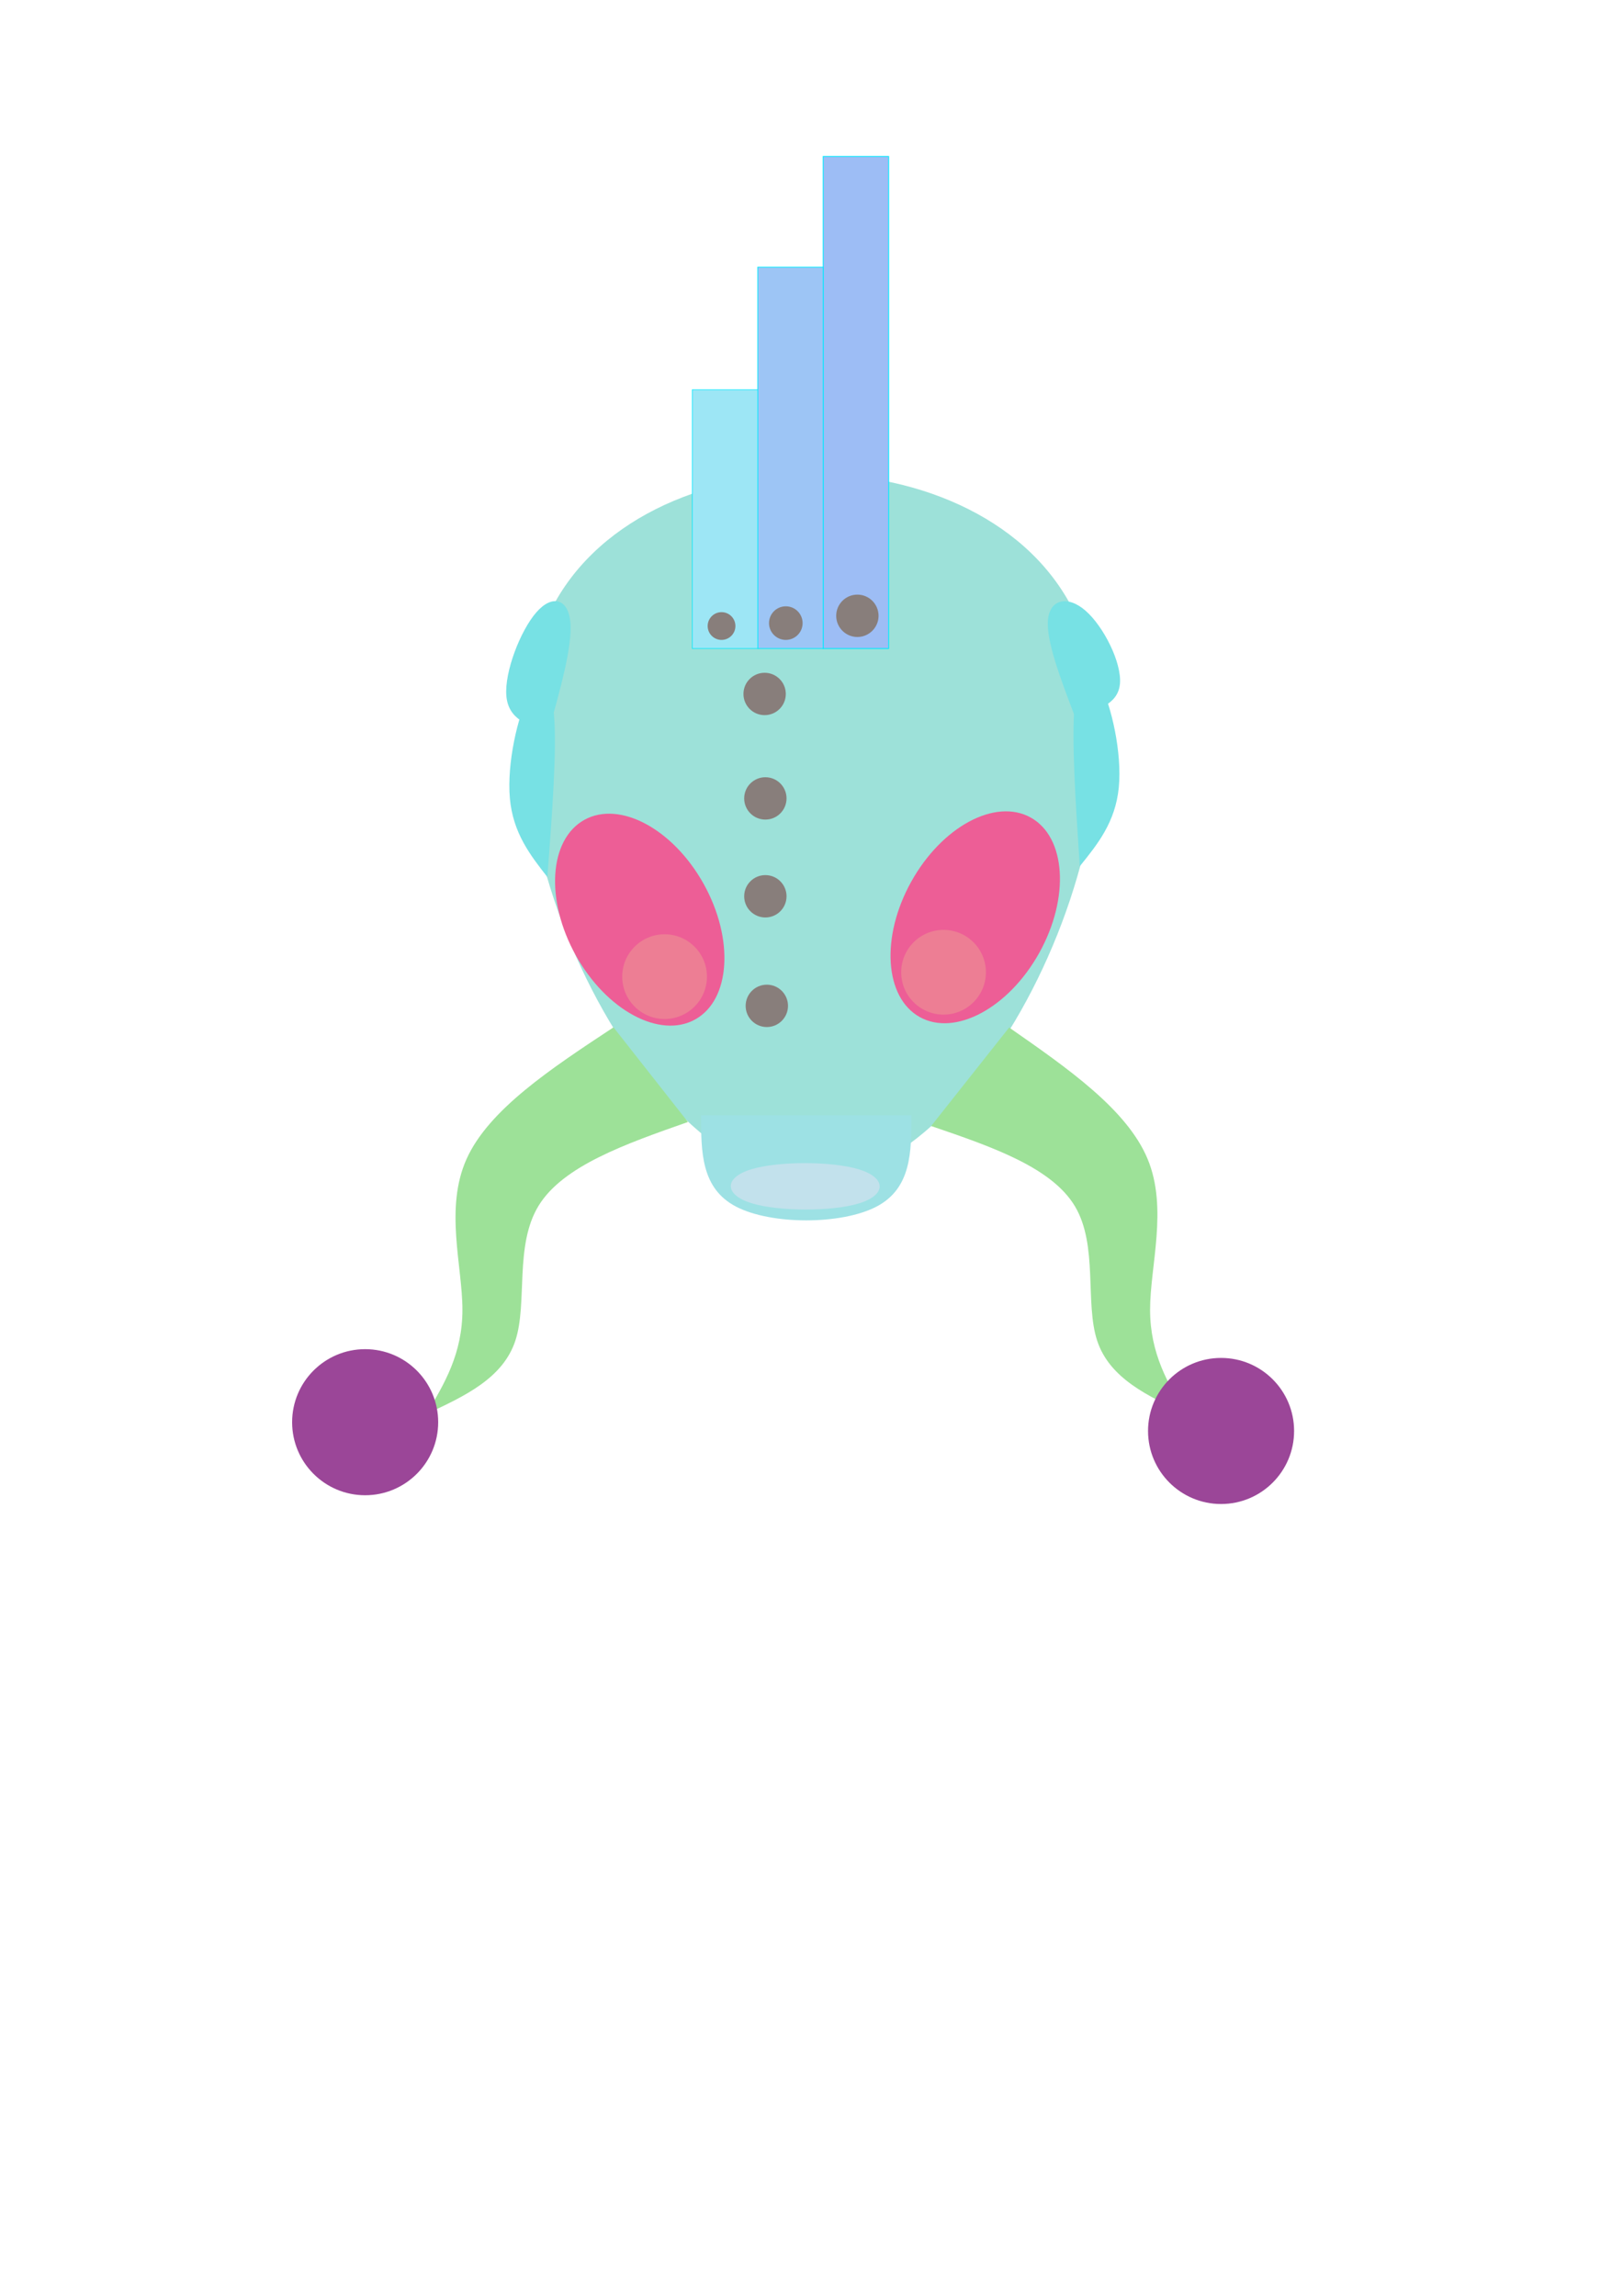 <?xml version="1.0" encoding="UTF-8" standalone="no"?>
<!-- Created with Inkscape (http://www.inkscape.org/) -->

<svg
   xmlns:dc="http://purl.org/dc/elements/1.1/"
   xmlns:cc="http://creativecommons.org/ns#"
   xmlns:rdf="http://www.w3.org/1999/02/22-rdf-syntax-ns#"
   xmlns:svg="http://www.w3.org/2000/svg"
   xmlns="http://www.w3.org/2000/svg"
   xmlns:sodipodi="http://sodipodi.sourceforge.net/DTD/sodipodi-0.dtd"
   xmlns:inkscape="http://www.inkscape.org/namespaces/inkscape"
   width="210mm"
   height="297mm"
   viewBox="0 0 210 297"
   version="1.1"
   id="svg8"
   sodipodi:docname="carpotron.svg"
   inkscape:version="0.92.2 (5c3e80d, 2017-08-06)">
  <defs
     id="defs2">
    <inkscape:path-effect
       effect="bspline"
       id="path-effect1093"
       is_visible="true"
       weight="33.333"
       steps="2"
       helper_size="0"
       apply_no_weight="true"
       apply_with_weight="true"
       only_selected="false" />
    <inkscape:path-effect
       effect="bspline"
       id="path-effect1037"
       is_visible="true"
       weight="33.333"
       steps="2"
       helper_size="0"
       apply_no_weight="true"
       apply_with_weight="true"
       only_selected="false" />
    <inkscape:path-effect
       effect="bspline"
       id="path-effect942"
       is_visible="true"
       weight="33.333"
       steps="2"
       helper_size="0"
       apply_no_weight="true"
       apply_with_weight="true"
       only_selected="false" />
    <inkscape:path-effect
       effect="bspline"
       id="path-effect936"
       is_visible="true"
       weight="33.333"
       steps="2"
       helper_size="0"
       apply_no_weight="true"
       apply_with_weight="true"
       only_selected="false" />
    <inkscape:path-effect
       effect="bspline"
       id="path-effect843"
       is_visible="true"
       weight="33.333"
       steps="2"
       helper_size="0"
       apply_no_weight="true"
       apply_with_weight="true"
       only_selected="false" />
    <inkscape:path-effect
       effect="bspline"
       id="path-effect821"
       is_visible="true"
       weight="33.333"
       steps="2"
       helper_size="0"
       apply_no_weight="true"
       apply_with_weight="true"
       only_selected="false" />
    <inkscape:path-effect
       effect="bspline"
       id="path-effect942-7"
       is_visible="true"
       weight="33.333"
       steps="2"
       helper_size="0"
       apply_no_weight="true"
       apply_with_weight="true"
       only_selected="false" />
    <inkscape:path-effect
       effect="bspline"
       id="path-effect1037-8"
       is_visible="true"
       weight="33.333"
       steps="2"
       helper_size="0"
       apply_no_weight="true"
       apply_with_weight="true"
       only_selected="false" />
    <inkscape:path-effect
       effect="bspline"
       id="path-effect1037-9"
       is_visible="true"
       weight="33.333"
       steps="2"
       helper_size="0"
       apply_no_weight="true"
       apply_with_weight="true"
       only_selected="false" />
    <inkscape:path-effect
       effect="bspline"
       id="path-effect1037-2"
       is_visible="true"
       weight="33.333"
       steps="2"
       helper_size="0"
       apply_no_weight="true"
       apply_with_weight="true"
       only_selected="false" />
    <inkscape:path-effect
       effect="bspline"
       id="path-effect1037-8-4"
       is_visible="true"
       weight="33.333"
       steps="2"
       helper_size="0"
       apply_no_weight="true"
       apply_with_weight="true"
       only_selected="false" />
  </defs>
  <sodipodi:namedview
     id="base"
     pagecolor="#ffffff"
     bordercolor="#666666"
     borderopacity="1.0"
     inkscape:pageopacity="0.0"
     inkscape:pageshadow="2"
     inkscape:zoom="0.98994949"
     inkscape:cx="407.41629"
     inkscape:cy="669.14485"
     inkscape:document-units="mm"
     inkscape:current-layer="layer1"
     showgrid="false"
     inkscape:window-width="1920"
     inkscape:window-height="1051"
     inkscape:window-x="-9"
     inkscape:window-y="-9"
     inkscape:window-maximized="1"
     inkscape:measure-start="-1297.14,905.714"
     inkscape:measure-end="-1294.29,897.143" />
  <g
     inkscape:label="Layer 1"
     inkscape:groupmode="layer"
     id="layer1">
    <path
       style="fill:#9de1d9;fill-opacity:1;stroke:#000000;stroke-width:0.265px;stroke-linecap:butt;stroke-linejoin:miter;stroke-opacity:0"
       d="m 139.191,79.581 c 11.371,24.357 -11.371,73.072 -34.114,73.072 -22.742,-1e-4 -45.485,-48.715 -34.114,-73.072 11.371,-24.357 56.856,-24.357 68.227,9.8e-5 z"
       id="path841"
       inkscape:connector-curvature="0"
       inkscape:path-effect="#path-effect843"
       inkscape:original-d="M 173.30514,55.223569 C 150.56235,103.93845 127.81982,152.65308 105.07756,201.36744 82.334767,152.65308 59.592237,103.93846 36.849977,55.223569 c 45.48489,2.6e-4 90.969843,2.6e-4 136.455163,0 z"
       sodipodi:nodetypes="cccc" />
    <rect
       style="fill:#9dbdf5;fill-opacity:1;stroke:#00e8ff;stroke-width:0.11;stroke-opacity:0.995"
       id="rect868"
       width="8.47"
       height="63.654"
       x="106.512"
       y="20.244" />
    <rect
       style="fill:#9dc5f5;fill-opacity:1;stroke:#00e8ff;stroke-width:0.097;stroke-opacity:0.995"
       id="rect868-0"
       width="8.47"
       height="49.332"
       x="98.043"
       y="34.566" />
    <rect
       style="fill:#9de6f5;fill-opacity:1;stroke:#00e8ff;stroke-width:0.08;stroke-opacity:0.995"
       id="rect868-0-8"
       width="8.47"
       height="33.482"
       x="89.573"
       y="50.417" />
    <ellipse
       style="fill:#ed5e96;fill-opacity:1;stroke:none;stroke-width:0.212;stroke-opacity:0.995"
       id="path900"
       cx="14.603"
       cy="144.199"
       rx="9.476"
       ry="14.767"
       transform="rotate(-29.046)"
       inkscape:transform-center-x="155.72619"
       inkscape:transform-center-y="-23.434524" />
    <ellipse
       style="fill:#ed5e96;fill-opacity:1;stroke:none;stroke-width:0.212;stroke-opacity:0.995"
       id="path900-5"
       cx="-167.946"
       cy="42.386"
       rx="9.476"
       ry="14.767"
       transform="matrix(-0.874,-0.486,-0.486,0.874,0,0)"
       inkscape:transform-center-x="-155.72619"
       inkscape:transform-center-y="-23.434516" />
    <path
       style="fill:#9de1e4;fill-opacity:1;stroke:none;stroke-width:0.229px;stroke-linecap:butt;stroke-linejoin:miter;stroke-opacity:1"
       d="m 90.714,144.298 c 0,0 27.214,0 27.214,0 0,4.722 0,9.444 -4.536,11.805 -4.536,2.361 -13.607,2.361 -18.143,-7e-5 -4.536,-2.361 -4.536,-7.083 -4.536,-11.805 z"
       id="path934"
       inkscape:connector-curvature="0"
       inkscape:path-effect="#path-effect936"
       inkscape:original-d="m 90.714284,144.29762 h 27.214286 c 0,0 2.7e-4,9.44372 0,14.16588 -9.07155,-2e-4 -18.142592,-2e-4 -27.214286,0 2.64e-4,-4.7223 0,-14.16588 0,-14.16588 z"
       sodipodi:nodetypes="ccccc" />
    <path
       style="fill:#9de198;fill-opacity:1;stroke:none;stroke-width:0.239px;stroke-linecap:butt;stroke-linejoin:miter;stroke-opacity:1"
       d="m 89.013,145.148 c -8.075,2.835 -16.149,5.671 -19.312,10.813 -3.163,5.142 -1.414,12.591 -3.017,17.468 -1.603,4.877 -6.559,7.183 -11.514,9.489 2.332,-3.902 4.664,-7.804 4.664,-13.479 -2.7e-5,-5.675 -2.332,-13.125 0.537,-19.51 2.869,-6.385 10.94,-11.706 19.01,-17.027 0,0 9.632,12.246 9.632,12.246 z"
       id="path940"
       inkscape:connector-curvature="0"
       inkscape:path-effect="#path-effect942"
       inkscape:original-d="m 89.013391,145.14807 c 0,0 -16.148878,5.67041 -24.224261,8.5062 1.749312,7.44906 3.4982,14.8978 5.24684,22.34698 -4.955146,2.3055 -14.866047,6.91692 -14.866047,6.91692 0,0 4.664163,-7.80389 6.995787,-11.70556 -2.331489,-7.44876 -4.663553,-14.89818 -6.995787,-22.34698 8.070452,-5.32138 24.211109,-15.9637 24.211109,-15.9637 z"
       sodipodi:nodetypes="cccccccc" />
    <path
       style="fill:#9de198;fill-opacity:1;stroke:none;stroke-width:0.239px;stroke-linecap:butt;stroke-linejoin:miter;stroke-opacity:1"
       d="m 120.48,145.67 c 7.791,2.661 15.582,5.323 18.603,10.378 3.021,5.055 1.273,12.504 2.876,17.381 1.603,4.877 6.559,7.183 11.514,9.489 -2.332,-3.902 -4.664,-7.804 -4.664,-13.479 2e-5,-5.675 2.332,-13.125 -0.319,-19.506 -2.651,-6.381 -10.284,-11.695 -17.917,-17.009 0,0 -10.093,12.746 -10.093,12.746 z"
       id="path940-5"
       inkscape:connector-curvature="0"
       inkscape:path-effect="#path-effect942-7"
       inkscape:original-d="m 120.47991,145.67016 c 0,0 15.58203,5.32221 23.37381,7.98411 -1.74931,7.44906 -3.4982,14.8978 -5.24684,22.34698 4.95514,2.3055 14.86605,6.91692 14.86605,6.91692 0,0 -4.66417,-7.80389 -6.99579,-11.70556 2.33149,-7.44876 4.66355,-14.89818 6.99579,-22.34698 -7.63313,-5.3143 -22.89967,-15.94175 -22.89967,-15.94175 z"
       sodipodi:nodetypes="cccccccc" />
    <circle
       style="fill:#9b4698;fill-opacity:1;stroke:none;stroke-width:0.265;stroke-opacity:1"
       id="path962"
       cx="47.247"
       cy="183.985"
       r="9.449" />
    <circle
       style="fill:#9b4698;fill-opacity:1;stroke:none;stroke-width:0.265;stroke-opacity:1"
       id="path962-0"
       cx="157.994"
       cy="185.119"
       r="9.449" />
    <circle
       style="fill:#887e7b;fill-opacity:1;stroke:none;stroke-width:0.107;stroke-opacity:1"
       id="path979"
       cx="98.935"
       cy="89.775"
       r="2.74" />
    <circle
       style="fill:#887e7b;fill-opacity:1;stroke:none;stroke-width:0.107;stroke-opacity:1"
       id="path979-5"
       cx="99.03"
       cy="103.287"
       r="2.74" />
    <circle
       style="fill:#887e7b;fill-opacity:1;stroke:none;stroke-width:0.107;stroke-opacity:1"
       id="path979-0"
       cx="99.03"
       cy="115.949"
       r="2.74" />
    <circle
       style="fill:#887e7b;fill-opacity:1;stroke:none;stroke-width:0.107;stroke-opacity:1"
       id="path979-3"
       cx="99.219"
       cy="130.124"
       r="2.74" />
    <circle
       style="fill:#887e7b;fill-opacity:1;stroke:none;stroke-width:0.07;stroke-opacity:1"
       id="path979-3-6"
       cx="93.36"
       cy="80.987"
       r="1.795" />
    <circle
       style="fill:#887e7b;fill-opacity:1;stroke:none;stroke-width:0.085;stroke-opacity:1"
       id="path979-3-3"
       cx="101.676"
       cy="80.609"
       r="2.173" />
    <circle
       style="fill:#887e7b;fill-opacity:1;stroke:none;stroke-width:0.107;stroke-opacity:1"
       id="path979-3-1"
       cx="110.936"
       cy="79.664"
       r="2.74" />
    <path
       style="fill:#77e1e4;fill-opacity:1;stroke:none;stroke-width:0.265px;stroke-linecap:butt;stroke-linejoin:miter;stroke-opacity:1"
       d="m 70.826,113.463 c -2.227,-2.851 -4.454,-5.701 -4.855,-10.201 -0.401,-4.499 1.024,-10.646 2.45,-13.363 1.426,-2.717 2.851,-2.005 3.252,2.494 0.401,4.498 -0.223,12.785 -0.847,21.07 z"
       id="path1035"
       inkscape:connector-curvature="0"
       inkscape:path-effect="#path-effect1037"
       inkscape:original-d="m 70.826424,113.46304 c 0,0 -4.454226,-5.70149 -6.681737,-8.55263 1.425847,-6.147565 2.851139,-12.294135 4.276312,-18.441595 1.425747,0.713 2.851139,1.4257 4.276312,2.13815 -0.623226,8.28378 -1.870887,24.856075 -1.870887,24.856075 z"
       sodipodi:nodetypes="ccccc" />
    <path
       style="fill:#77e1e4;fill-opacity:1;stroke:none;stroke-width:0.298px;stroke-linecap:butt;stroke-linejoin:miter;stroke-opacity:1"
       d="m 70.958,94.669 c -2.591,-0.787 -5.182,-1.573 -5.441,-4.648 -0.26,-3.075 1.811,-8.438 3.883,-10.809 2.072,-2.371 4.143,-1.749 4.403,1.325 0.26,3.074 -1.293,8.604 -2.845,14.132 z"
       id="path1035-4"
       inkscape:connector-curvature="0"
       inkscape:path-effect="#path-effect1037-8"
       inkscape:original-d="m 70.958064,94.669302 c 0,0 -5.181414,-1.573249 -7.772896,-2.359592 2.072068,-5.363824 4.143328,-10.726779 6.214416,-16.090511 2.071921,0.622101 4.143327,1.243941 6.214415,1.865562 -1.55147,5.527048 -4.655935,16.584541 -4.655935,16.584541 z"
       sodipodi:nodetypes="ccccc" />
    <path
       style="fill:#77e1e4;fill-opacity:1;stroke:none;stroke-width:0.265px;stroke-linecap:butt;stroke-linejoin:miter;stroke-opacity:1"
       d="m 139.711,112.066 c 2.305,-2.851 4.61,-5.701 5.05,-10.201 0.44,-4.499 -0.985,-10.646 -2.411,-13.363 -1.426,-2.717 -2.851,-2.005 -3.291,2.494 -0.44,4.498 0.106,12.785 0.652,21.07 z"
       id="path1035-7"
       inkscape:connector-curvature="0"
       inkscape:path-effect="#path-effect1037-9"
       inkscape:original-d="m 139.71093,112.06638 c 0,0 4.61019,-5.70143 6.9156,-8.55263 -1.42585,-6.147566 -2.85114,-12.294136 -4.27632,-18.441596 -1.42574,0.713 -2.85113,1.4257 -4.27631,2.13815 0.54585,8.283738 1.63703,24.856076 1.63703,24.856076 z"
       sodipodi:nodetypes="ccccc" />
    <path
       style="fill:#77e1e4;fill-opacity:1;stroke:none;stroke-width:0.294px;stroke-linecap:butt;stroke-linejoin:miter;stroke-opacity:1"
       d="m 139.09,92.716 c 2.795,-0.782 5.589,-1.564 5.822,-4.278 0.232,-2.714 -2.097,-7.359 -4.427,-9.412 -2.33,-2.053 -4.66,-1.515 -4.892,1.198 -0.232,2.713 1.633,7.603 3.498,12.492 z"
       id="path1035-4-1"
       inkscape:connector-curvature="0"
       inkscape:path-effect="#path-effect1037-8-4"
       inkscape:original-d="m 139.0904,92.715805 c 0,0 5.5892,-1.564479 8.38424,-2.346553 -2.33056,-4.645395 -4.66021,-9.290038 -6.98965,-13.935353 -2.33041,0.538777 -4.66021,1.077328 -6.98967,1.615689 1.86498,4.887652 5.59508,14.666217 5.59508,14.666217 z"
       sodipodi:nodetypes="ccccc" />
    <path
       style="fill:#c2e1ec;fill-opacity:1;stroke:none;stroke-width:0.18px;stroke-linecap:butt;stroke-linejoin:miter;stroke-opacity:1"
       d="m 97.227,155.651 c 3.517,1.094 10.493,1.099 13.981,0.009 3.488,-1.09 3.488,-3.277 -0.029,-4.371 -3.517,-1.093 -10.552,-1.093 -14.04,-0.003 -3.488,1.09 -3.429,3.271 0.088,4.365 z"
       id="path1091"
       inkscape:connector-curvature="0"
       inkscape:path-effect="#path-effect1093"
       inkscape:original-d="m 93.768049,156.73878 c 6.975971,0.006 13.951621,0.0115 20.927131,0.0176 2.6e-4,-2.18684 2.6e-4,-4.37376 0,-6.56025 -7.0344,-2.6e-4 -14.06906,-2.6e-4 -21.103994,0 0.05922,2.18062 0.118173,4.3615 0.176863,6.54265 z"
       sodipodi:nodetypes="scsss" />
    <circle
       style="fill:#ed7e94;fill-opacity:1;stroke:none;stroke-width:0.169;stroke-opacity:1"
       id="path1095"
       cx="85.99"
       cy="126.344"
       r="5.481" />
    <circle
       style="fill:#ed7e94;fill-opacity:1;stroke:none;stroke-width:0.169;stroke-opacity:1"
       id="path1095-2"
       cx="122.086"
       cy="125.777"
       r="5.481" />
  </g>
</svg>
